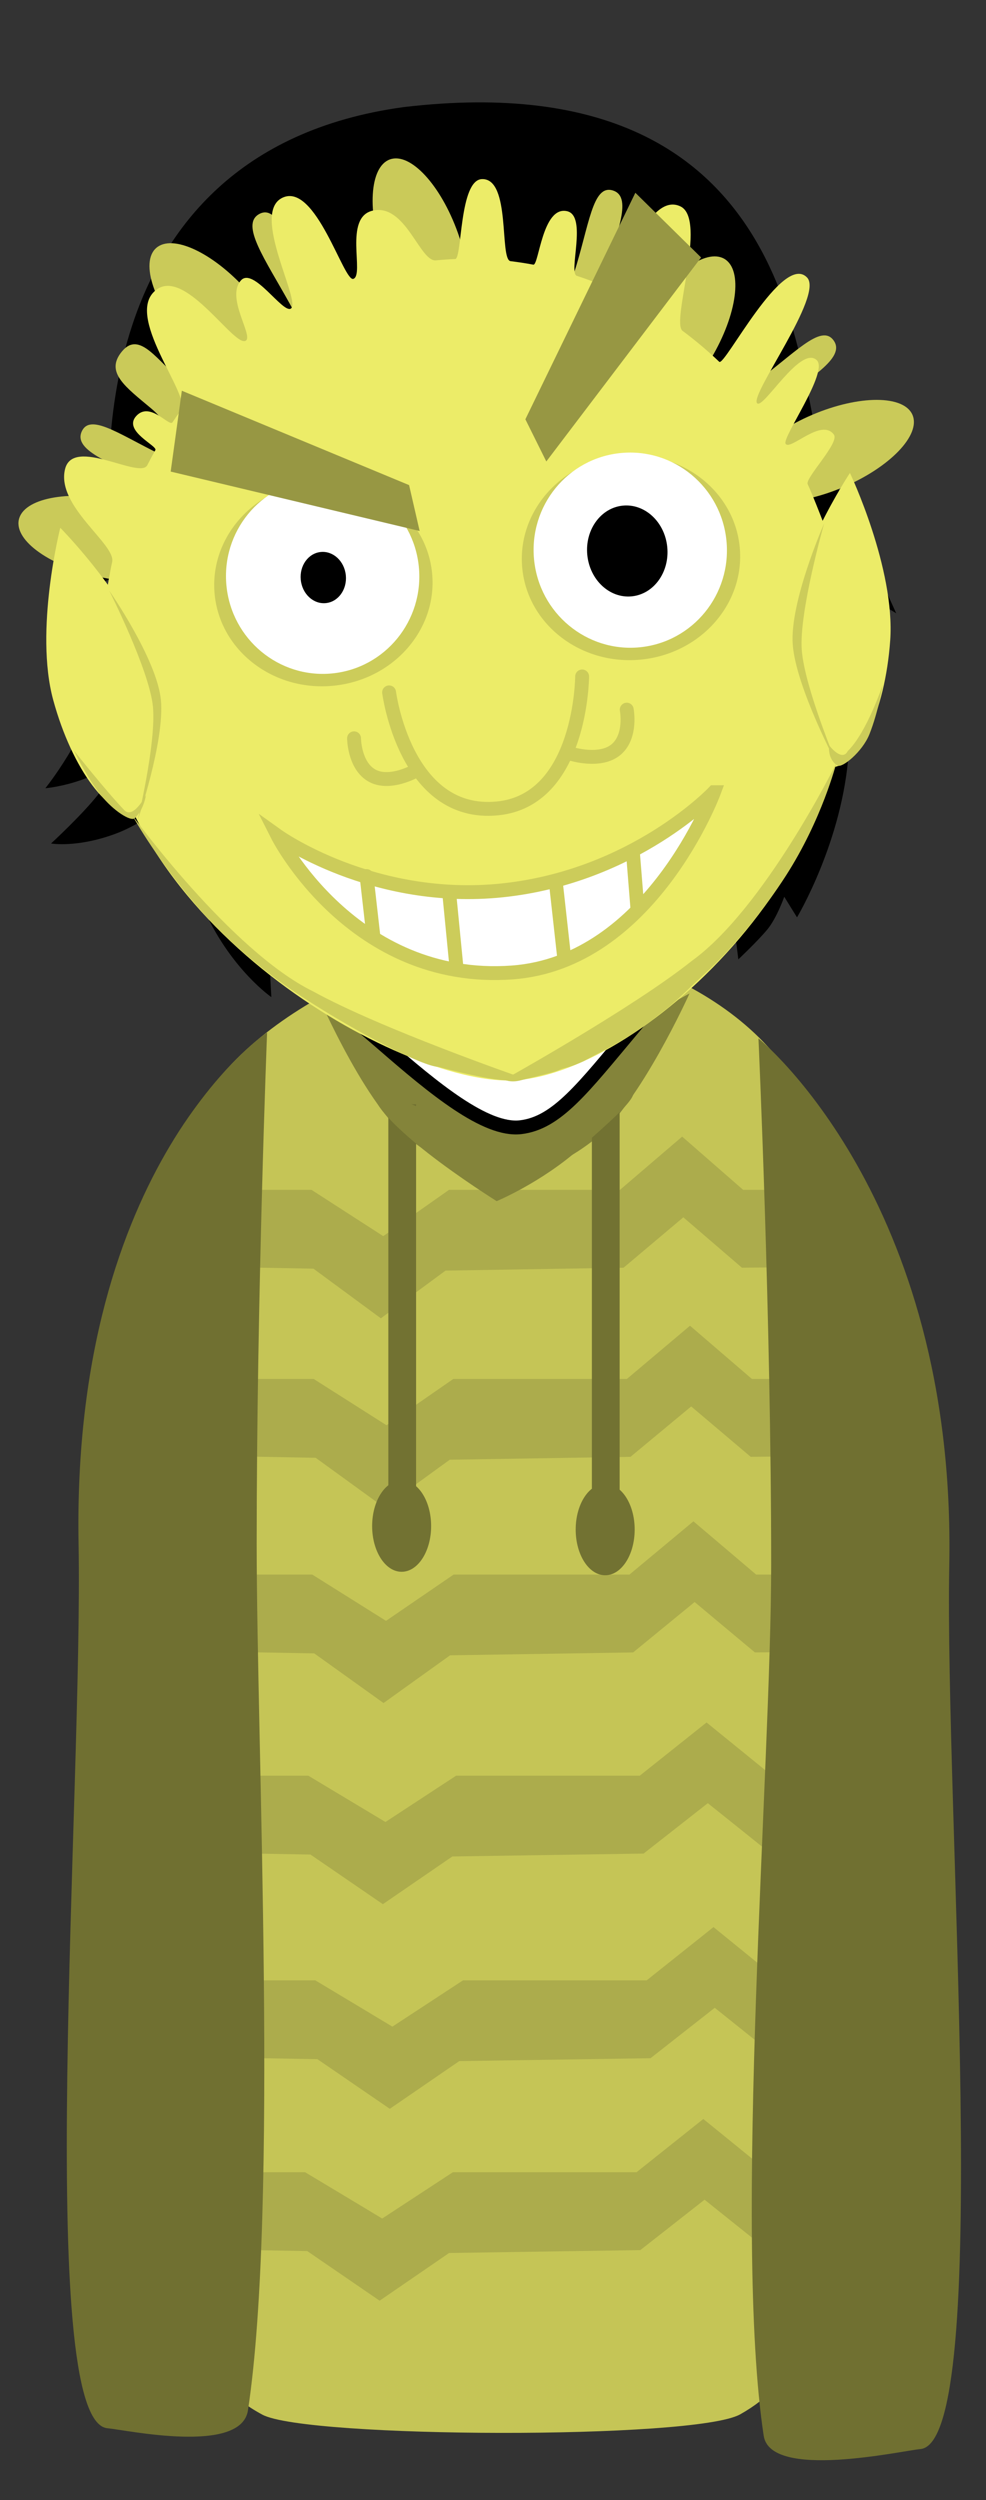 <svg viewBox="0,0,106.57,270.011" height="270.011" width="106.57" xmlns:xlink="http://www.w3.org/1999/xlink" xmlns="http://www.w3.org/2000/svg" version="1.1"><rect x="0" y="0" width="106.57" height="270.011" fill="#333333" stroke="none"/><g transform="translate(-266.715,-44.994)"><g style="mix-blend-mode: normal" stroke-dashoffset="0" stroke-dasharray="" stroke-miterlimit="10" stroke-linejoin="miter" fill-rule="nonzero" data-paper-data="{&quot;isPaintingLayer&quot;:true}"><path stroke-linecap="butt" stroke-width="2" stroke="none" fill="#000000" fill-opacity="0.01" d="M266.715,315.006v-270.011h106.57v270.011z"></path><g stroke-linecap="butt"><path stroke-width="2" stroke="#000000" fill="#ffffff" d="M281.545,304.392c0,0 -0.635,-94.384 -0.793,-118.012c-0.055,-8.153 8.187,-36.761 40.202,-36.921c31.602,-0.158 39.857,29.487 39.849,36.897c-0.077,46.243 0.654,117.986 0.654,117.986l-10.497,0.096l-0.159,-114.843c0,0 0.075,-3.099 -2.816,-3.154c-3.434,-0.065 -2.945,3.116 -2.945,3.116l0.205,114.87l-48.214,0.072l-0.305,-115.233c0,0 0.279,-2.919 -2.886,-2.934c-3.111,-0.015 -2.816,2.909 -2.816,2.909l0.353,115.067z"></path><g stroke-width="0" stroke="none"><path fill="#c5c556" d="M350.958,200.5c0,23.196 -14.398,41.5 -30,41.5c-15.602,0 -30,-16.304 -30,-39.5c0,-7.41 -6.459,-28.872 -4.194,-34.916c4.826,-12.875 24.576,-21.084 35.194,-21.084c9.962,0 28.313,5.606 33.048,20.577c2.68,8.475 -4.048,25.039 -4.048,33.423z"></path><path fill="#c5c556" d="M355.208,262.875c0,18.874 3.975,35.923 -8.499,42.877c-4.91,2.737 -46.865,2.585 -51.635,0.032c-13.04,-6.979 -7.116,-23.421 -7.116,-42.409c0,-17.35 -0.289,-53.934 7.272,-66.612c3.901,-6.543 12.278,4.837 18.853,4.237c5.801,-0.529 11.804,-0.694 16.113,0.771c8.447,2.87 13.088,-14.275 16.835,-6.289c6.089,12.977 8.177,53.761 8.177,67.394z"></path><path fill="#acac4c" d="M293.146,181.875v-8.375h7.237l7.754,5l7.108,-5h18.48l6.72,-5.75l6.591,5.75h3.36v8.375l-3.492,0.034l-6.332,-5.442l-6.462,5.443l-19.242,0.312l-6.99,5.153l-7.284,-5.361z"></path><path fill="#acac4c" d="M293.271,202.3v-8.375h7.348l7.872,5l7.216,-5h18.763l6.823,-5.75l6.692,5.75h3.411v8.375l-3.545,0.034l-6.429,-5.442l-6.561,5.443l-19.536,0.312l-7.097,5.153l-7.395,-5.361z"></path><path fill="#acac4c" d="M293.021,223.425v-8.375h7.442l7.974,5l7.31,-5h19.005l6.911,-5.75l6.778,5.75h3.455v8.375l-3.591,0.034l-6.512,-5.442l-6.646,5.443l-19.788,0.312l-7.189,5.153l-7.491,-5.361z"></path><path fill="#acac4c" d="M292.271,245.15v-8.375h7.774l8.33,5l7.635,-5h19.852l7.219,-5.75l7.08,5.75h3.609v8.375l-3.751,0.034l-6.802,-5.442l-6.942,5.443l-20.67,0.312l-7.509,5.153l-7.825,-5.361z"></path><path fill="#acac4c" d="M293.021,267.25v-8.375h7.774l8.33,5l7.635,-5h19.852l7.219,-5.75l7.08,5.75h3.609v8.375l-3.751,0.034l-6.802,-5.442l-6.942,5.443l-20.67,0.312l-7.509,5.153l-7.825,-5.361z"></path><path fill="#acac4c" d="M291.921,287.975v-8.375h7.774l8.33,5l7.635,-5h19.852l7.219,-5.75l7.08,5.75h3.609v8.375l-3.751,0.034l-6.802,-5.442l-6.942,5.443l-20.67,0.312l-7.509,5.153l-7.825,-5.361z"></path></g><g stroke-width="0" stroke="none" fill="#84843a"><path d="M314.359,160.775c4.858,3.873 10.317,7.588 8.481,9.891c-1.836,2.303 -7.263,1.031 -12.121,-2.843c-4.858,-3.873 -10.191,-16.536 -10.191,-16.536c0,0 8.973,5.614 13.831,9.487z"></path><path data-paper-data="{&quot;index&quot;:null}" d="M341.243,152.288c0,0 -5.333,11.83 -10.191,15.703c-4.858,3.873 -10.285,5.146 -12.121,2.843c-1.836,-2.303 3.623,-6.018 8.481,-9.891c4.858,-3.873 13.831,-8.654 13.831,-8.654z"></path></g><g stroke-width="0" stroke="none" fill="#727232"><path d="M308.688,206.25v-42h3v42z"></path><path d="M313.313,209.813c0,2.727 -1.427,4.938 -3.188,4.938c-1.76,0 -3.188,-2.211 -3.188,-4.938c0,-2.727 1.427,-4.938 3.188,-4.938c1.76,0 3.188,2.211 3.188,4.938z"></path></g><g stroke-width="0" stroke="none" fill="#727232"><path d="M330.688,206.625v-42h3v42z"></path><path d="M335.313,210.188c0,2.727 -1.427,4.938 -3.188,4.938c-1.76,0 -3.188,-2.211 -3.188,-4.938c0,-2.727 1.427,-4.938 3.188,-4.938c1.76,0 3.188,2.211 3.188,4.938z"></path></g><path stroke-width="0" stroke="none" fill="#707031" d="M294.458,211.75c0,21.839 2.373,71.681 -0.942,93.561c-0.729,4.814 -13.164,2.12 -15.183,1.939c-7.908,-0.707 -2.639,-68.857 -3.125,-95.5c-0.75,-41.148 20.375,-55.25 20.375,-55.25c0,0 -1.125,28.602 -1.125,55.25z"></path><path stroke-width="0" stroke="none" fill="#707031" data-paper-data="{&quot;index&quot;:null}" d="M348.691,157.141c0,0 21.375,17.212 20.625,56.859c-0.504,26.643 4.783,94.793 -3.125,95.5c-2.019,0.18 -16.204,3.374 -16.933,-1.439c-3.315,-21.88 0.808,-72.222 0.808,-94.061c0,-26.648 -1.375,-56.859 -1.375,-56.859z"></path><path stroke-width="0" stroke="none" fill="#84843a" d="M335.175,163.054c0,0.893 -2.735,3.275 -5.808,5.989c-4.175,3.688 -8.971,5.678 -8.971,5.678c0,0 -3.959,-2.477 -7.423,-5.182c-3.035,-2.37 -5.632,-4.934 -5.632,-5.901c0,-2.071 9.751,4 12.629,4c2.878,0 15.205,-6.654 15.205,-4.583z"></path></g><g stroke-linecap="butt" stroke-width="1.5" data-paper-data="{&quot;index&quot;:null}"><path stroke="none" fill="#000000" d="M272.968,108.809c0,0 5.558,-6.494 5.601,-7.368c0.114,-2.293 -4.076,-39.966 31.752,-44.877c44.336,-5.253 42.27,31.384 45.439,37.949c4.346,9.001 7.821,16.718 7.821,16.718c0,0 -2.954,-1.774 -4.365,-2.722c-1.316,-0.884 -4.09,-2.761 -4.09,-2.761c0,0 4.083,9.998 3.319,20.469c-0.632,9.588 -5.587,17.854 -5.587,17.854l-1.378,-2.224c0,0 -0.804,2.287 -1.825,3.527c-1.022,1.24 -3.139,3.234 -3.139,3.234l-0.452,-3.678c0,0 -5.954,11.653 -23.177,13.19c-16.254,1.333 -26.987,-8.088 -26.987,-8.088l0.143,2.654c0,0 -4.197,-2.898 -7.097,-9.06c-3.457,-7.344 -4.415,-11.87 -4.415,-11.87c0,0 -2.143,2.118 -5.42,3.318c-4.106,1.503 -6.88,1.02 -6.88,1.02c0,0 3.326,-3.055 5.093,-5.291c1.574,-1.991 2.305,-3.619 2.305,-3.619c0,0 -1.992,1.285 -4.055,2.022c-2.153,0.77 -3.959,0.921 -3.959,0.921c0,0 4.461,-5.497 5.939,-11.507c1.396,-5.674 1.024,-11.11 1.024,-11.11c0,0 -1.291,0.791 -3.237,1.115c-1.234,0.206 -2.371,0.183 -2.371,0.183z"></path><path stroke="#000000" fill="#ffffff" d="M290.776,118.443c-1.284,-7.202 -1.336,-17.106 -1.336,-17.106c0,0 3.39,-0.373 13.542,-4.483c7.799,-3.158 19.527,-11.442 19.527,-11.442c0,0 -1.857,3.201 -2.958,4.771c-1.17,1.669 -3.53,4.93 -3.53,4.93c0,0 7.639,-2.422 14.145,-6.135c8.184,-4.353 9.953,-7.055 12.442,-5.831c2.937,1.445 3.281,22.972 3.512,28.534c0.132,5.683 -1.597,9.701 -1.917,12.768c-0.32,3.067 0.19,6.147 -0.635,16.178c-0.514,6.26 -3.274,9.287 -8.545,15.566c-5.272,6.279 -8.11,10.09 -12.045,10.544c-3.786,0.437 -9.39,-4.206 -14.88,-8.977c-5.846,-5.08 -9.658,-7.573 -11.143,-14.122c-1.337,-5.898 -1.737,-9.786 -2.601,-15.067c-0.632,-3.86 -2.878,-6.194 -3.579,-10.128z"></path></g><path stroke-linecap="butt" stroke-width="0" stroke="none" fill="#caca59" data-paper-data="{&quot;index&quot;:null}" d="M288.338,93.056c-1.905,2.27 -2.435,-1.558 -5.244,-3.916c-2.809,-2.358 -5.087,-3.938 -3.182,-6.208c1.905,-2.27 3.825,1.06 6.634,3.418c2.809,2.358 3.698,4.437 1.792,6.707z"></path><path stroke-linecap="butt" stroke-width="0" stroke="none" fill="#caca59" data-paper-data="{&quot;index&quot;:null}" d="M315.545,80.944c-2.211,0.789 -5.499,-2.766 -7.345,-7.939c-1.846,-5.173 -1.55,-10.007 0.661,-10.795c2.211,-0.789 5.499,2.766 7.345,7.939c1.846,5.173 1.55,10.007 -0.661,10.795z"></path><g stroke-linecap="butt" stroke-width="0" stroke="none" fill="#caca59" data-paper-data="{&quot;index&quot;:null}"><path d="M328.718,74.614c1.683,-5.228 2.018,-9.763 4.253,-9.044c2.234,0.719 0.307,4.928 -1.376,10.157c-1.683,5.228 -2.485,9.497 -4.719,8.777c-2.234,-0.719 0.16,-4.662 1.843,-9.89z"></path><path d="M336.282,79.334c2.807,-4.721 6.718,-7.576 8.736,-6.377c2.018,1.2 1.378,5.999 -1.429,10.721c-2.807,4.721 -6.718,7.576 -8.736,6.377c-2.018,-1.2 -1.378,-5.999 1.429,-10.721z"></path></g><g stroke-linecap="butt" stroke-width="0" stroke="none" fill="#caca59" data-paper-data="{&quot;index&quot;:null}"><path d="M304.37,85.509c-2.053,1.138 -3.666,-2.894 -6.33,-7.697c-2.664,-4.803 -5.37,-8.559 -3.317,-9.698c2.053,-1.139 3.26,3.246 5.924,8.049c2.664,4.803 5.776,8.207 3.724,9.346z"></path><path d="M296.87,86.594c-1.747,1.568 -6.137,-0.476 -9.806,-4.564c-3.668,-4.088 -5.226,-8.673 -3.479,-10.241c1.747,-1.568 6.137,0.476 9.806,4.564c3.668,4.088 5.226,8.673 3.479,10.241z"></path></g><g stroke-linecap="butt" stroke-width="0" stroke="none" fill="#caca59" data-paper-data="{&quot;index&quot;:null}"><path d="M293.621,99.906c-0.982,2.132 -4.667,-0.165 -9.656,-2.464c-4.989,-2.298 -9.392,-3.727 -8.41,-5.859c0.982,-2.132 4.548,0.69 9.537,2.988c4.989,2.298 9.512,3.203 8.529,5.335z"></path><path d="M288.215,105.216c-0.482,2.297 -5.23,3.246 -10.606,2.118c-5.376,-1.128 -9.343,-3.904 -8.861,-6.201c0.482,-2.297 5.23,-3.246 10.606,-2.118c5.376,1.128 9.343,3.904 8.861,6.201z"></path></g><g stroke-linecap="butt" stroke-width="0" stroke="none" fill="#caca59" data-paper-data="{&quot;index&quot;:null}"><path d="M348.036,86.538c4.449,-3.221 7.401,-6.68 8.777,-4.778c1.376,1.901 -2.667,4.156 -7.116,7.377c-4.449,3.221 -7.62,6.189 -8.996,4.287c-1.376,-1.901 2.885,-3.665 7.335,-6.886z"></path><path d="M354.526,89.786c5.056,-2.147 9.898,-2.137 10.816,0.024c0.918,2.16 -2.437,5.653 -7.492,7.8c-5.056,2.147 -9.898,2.137 -10.816,-0.024c-0.918,-2.16 2.437,-5.653 7.492,-7.8z"></path></g><path stroke-linecap="butt" stroke-width="0" stroke="none" fill="#ecec68" data-paper-data="{&quot;index&quot;:null}" d="M358.49,113.445c2.391,24.452 -21.984,47.189 -35.998,48.217c-11.466,0.842 -42.264,-15.879 -44.655,-40.332c-0.352,-3.602 -0.303,-7.141 0.109,-10.566c0.101,-0.841 0.693,-4.222 0.889,-5.068c0.444,-1.911 -6.087,-6.032 -5.088,-10.043c0.88,-3.535 8.092,1.149 8.893,-0.425c0.278,-0.546 0.567,-1.086 0.866,-1.618c0.266,-0.474 -3.547,-2.059 -2.069,-3.682c1.49,-1.638 3.567,1.202 3.92,0.677c0.301,-0.448 0.61,-0.889 0.926,-1.323c1.148,-1.576 -6.439,-10.411 -2.575,-13.06c3.188,-2.186 8.453,6.499 9.604,5.542c0.733,-0.609 -2.195,-4.665 -0.553,-6.488c1.334,-1.481 4.507,3.579 5.387,3.049c1.197,-0.721 -4.391,-10.325 -0.9,-11.977c3.594,-1.701 6.623,9.136 7.662,8.765c1.226,-0.439 -1.077,-6.642 2.082,-7.367c3.574,-0.82 5.081,5.54 6.844,5.368c0.698,-0.068 1.393,-0.117 2.086,-0.145c0.748,-0.031 0.42,-8.552 2.889,-8.631c3.161,-0.102 1.857,8.715 3.093,8.863c0.825,0.099 1.644,0.225 2.456,0.378c0.603,0.114 0.967,-6.389 3.65,-5.775c2.219,0.508 0.097,6.669 1.054,6.981c1.034,0.337 2.054,0.718 3.055,1.141c1.507,0.636 4.369,-10.446 8.142,-8.641c2.931,1.402 -1.05,12.491 0.227,13.44c1.383,1.027 2.708,2.145 3.969,3.345c0.574,0.547 6.845,-11.845 9.487,-9.107c1.847,1.914 -6.171,12.609 -5.405,13.57c0.626,0.786 4.675,-6.298 6.452,-4.643c1.335,1.244 -3.776,8.366 -3.364,9.032c0.491,0.794 3.869,-2.832 5.22,-0.988c0.643,0.878 -3.146,4.7 -2.833,5.353c0.492,1.026 2.172,5.305 2.517,6.415c0.964,3.102 1.632,6.362 1.962,9.745z"></path><path stroke-linecap="butt" stroke-width="0" stroke="none" fill="#cccc5a" data-paper-data="{&quot;index&quot;:null}" d="M313.418,106.897c0.595,6.081 -4.184,11.525 -10.674,12.159c-6.49,0.635 -12.232,-3.781 -12.827,-9.861c-0.595,-6.081 4.184,-11.525 10.674,-12.159c6.49,-0.635 12.232,3.781 12.827,9.861z"></path><path stroke-linecap="butt" stroke-width="0" stroke="none" fill="#ffffff" data-paper-data="{&quot;index&quot;:null}" d="M311.985,106.219c0.566,5.794 -3.629,10.946 -9.371,11.507c-5.742,0.561 -10.856,-3.68 -11.423,-9.474c-0.566,-5.794 3.629,-10.946 9.371,-11.507c5.742,-0.561 10.856,3.68 11.423,9.474z"></path><path stroke-linecap="butt" stroke-width="0" stroke="none" fill="#cccc5a" data-paper-data="{&quot;index&quot;:null}" d="M346.665,104.073c0.595,6.081 -4.184,11.525 -10.674,12.159c-6.49,0.635 -12.232,-3.781 -12.827,-9.861c-0.595,-6.081 4.184,-11.525 10.674,-12.159c6.49,-0.635 12.232,3.781 12.827,9.861z"></path><path stroke-linecap="butt" stroke-width="0" stroke="none" fill="#ffffff" data-paper-data="{&quot;index&quot;:null}" d="M345.233,103.396c0.566,5.794 -3.629,10.946 -9.371,11.507c-5.742,0.561 -10.856,-3.68 -11.423,-9.474c-0.566,-5.794 3.629,-10.946 9.371,-11.507c5.742,-0.561 10.856,3.68 11.423,9.474z"></path><path stroke-linecap="butt" stroke-width="0" stroke="none" fill="#000000" data-paper-data="{&quot;index&quot;:null}" d="M304.094,107.133c0.149,1.525 -0.821,2.868 -2.166,2.999c-1.345,0.132 -2.557,-0.998 -2.706,-2.523c-0.149,-1.525 0.821,-2.868 2.166,-2.999c1.345,-0.132 2.557,0.998 2.706,2.523z"></path><path stroke-linecap="butt" stroke-width="0" stroke="none" fill="#000000" data-paper-data="{&quot;index&quot;:null}" d="M338.835,104.08c0.265,2.706 -1.456,5.088 -3.843,5.322c-2.387,0.233 -4.537,-1.771 -4.801,-4.477c-0.265,-2.706 1.456,-5.088 3.843,-5.322c2.387,-0.233 4.537,1.771 4.801,4.477z"></path><path stroke-linecap="round" stroke-width="1.5" stroke="#cccc5a" fill="none" data-paper-data="{&quot;index&quot;:null}" d="M329.634,118.052c0,0 -0.067,13.377 -9.173,14.255c-9.951,0.959 -11.691,-12.535 -11.691,-12.535"></path><path stroke-linecap="round" stroke-width="1.5" stroke="#cccc5a" fill="none" data-paper-data="{&quot;index&quot;:null}" d="M311.627,128.247c0,0 -2.868,1.639 -4.8,0.456c-1.831,-1.121 -1.846,-3.97 -1.846,-3.97"></path><path stroke-linecap="round" stroke-width="1.5" stroke="#cccc5a" fill="none" data-paper-data="{&quot;index&quot;:null}" d="M334.454,121.638c0,0 0.545,2.797 -1.091,4.257c-1.727,1.541 -4.959,0.498 -4.959,0.498"></path><path stroke-linecap="butt" stroke-width="0" stroke="none" fill="#ecec68" data-paper-data="{&quot;index&quot;:null}" d="M362.93,114.175c-0.557,7.785 -3.524,13.916 -6.626,13.694c-3.102,-0.222 -5.166,-6.713 -4.608,-14.498c0.557,-7.785 6.884,-17.297 6.884,-17.297c0,0 4.908,10.316 4.351,18.101z"></path><path stroke-linecap="butt" stroke-width="0" stroke="none" fill="#ecec68" data-paper-data="{&quot;index&quot;:null}" d="M273.23,101.999c0,0 8.049,8.107 10.104,15.636c2.054,7.53 1.288,14.297 -1.713,15.116c-3.001,0.819 -7.098,-4.622 -9.153,-12.151c-2.054,-7.53 0.762,-18.601 0.762,-18.601z"></path><path stroke-linecap="butt" stroke-width="0" stroke="none" fill="#cccc5a" data-paper-data="{&quot;index&quot;:null}" d="M322.973,161.336c0,0 0.259,1.303 -8.91,-1.124c-1.567,-0.03 -8.468,-3.508 -14.626,-7.506c-3.665,-2.38 -7.52,-5.528 -10.41,-8.7c-5.066,-5.56 -8.037,-10.986 -8.037,-10.986c0,0 10.678,14.698 19.562,19.044c7.356,4.053 22.422,9.273 22.422,9.273z"></path><path stroke-linecap="butt" stroke-width="0" stroke="none" fill="#cccc5a" data-paper-data="{&quot;index&quot;:null}" d="M341.474,148.785c7.901,-5.7 15.614,-21.328 15.614,-21.328c0,0 -1.51,6.019 -5.435,12.124c-2.24,3.484 -5.534,7.615 -8.684,10.51c-2.556,2.35 -3.189,3.098 -4.665,4.214c-0.972,0.735 -1.918,1.646 -4.968,3.398c-0.955,0.549 -2.149,1.149 -3.547,1.902c-1.5,0.698 -2.102,0.73 -2.433,0.866c-0.61,0.251 -0.467,0.261 -4.447,1.221c-1.056,0.255 -1.697,-0.094 -1.697,-0.094c0,0 13.805,-7.674 20.262,-12.814z"></path><path stroke-linecap="butt" stroke-width="0" stroke="none" fill="#cccc5a" data-paper-data="{&quot;index&quot;:null}" d="M281.578,133.651c0,0 2.047,-8.45 1.665,-12.353c-0.383,-3.916 -4.717,-12.506 -4.717,-12.506c0,0 5.147,7.377 5.58,11.8c0.432,4.423 -2.528,13.059 -2.528,13.059z"></path><path stroke-linecap="butt" stroke-width="0" stroke="none" fill="#cccc5a" data-paper-data="{&quot;index&quot;:null}" d="M352.399,114.644c-0.361,-4.622 3.394,-13.122 3.394,-13.122c0,0 -2.739,9.6 -2.419,13.693c0.318,4.079 3.836,12.396 3.836,12.396c0,0 -4.449,-8.344 -4.81,-12.967z"></path><path stroke-linecap="butt" stroke-width="0" stroke="none" fill="#cccc5a" data-paper-data="{&quot;index&quot;:null}" d="M282.488,130.877c0,0 -0.202,1.521 -1.203,2.479c-0.439,0.42 -2.383,-0.853 -3.668,-2.489c-1.643,-2.093 -2.899,-4.796 -2.899,-4.796c0,0 3.474,4.382 5.437,6.428c0.967,1.008 2.332,-1.622 2.332,-1.622z"></path><path stroke-linecap="butt" stroke-width="0" stroke="none" fill="#cccc5a" data-paper-data="{&quot;index&quot;:null}" d="M358.341,126.113c2.078,-2.029 3.79,-7.176 3.79,-7.176c0,0 -0.476,2.927 -1.445,5.356c-0.758,1.899 -2.954,3.683 -3.448,3.383c-1.125,-0.684 -0.91,-2.182 -0.91,-2.182c0,0 1.389,1.833 2.013,0.62z"></path><path stroke-linecap="butt" stroke-width="0" stroke="none" fill="#979743" data-paper-data="{&quot;index&quot;:null}" d="M325.762,94.834l-2.263,-4.556l11.886,-24.466l7.107,6.99z"></path><path stroke-linecap="butt" stroke-width="0" stroke="none" fill="#979743" data-paper-data="{&quot;index&quot;:null}" d="M285.163,95.926l1.206,-8.732l24.562,10.193l1.141,4.957z"></path><g stroke-width="1.5" stroke="#cccc5a"><path stroke-linecap="butt" fill="#ffffff" data-paper-data="{&quot;index&quot;:null}" d="M343.881,130.554c0,0 -6.84,18.397 -21.826,19.47c-17.236,1.234 -25.329,-14.753 -25.329,-14.753c0,0 10.284,7.358 24.301,5.882c14.266,-1.503 22.854,-10.599 22.854,-10.599z"></path><path stroke-linecap="round" fill="none" data-paper-data="{&quot;index&quot;:null}" d="M307.09,146.263l-0.757,-6.652"></path><path stroke-linecap="round" fill="none" data-paper-data="{&quot;index&quot;:null}" d="M316.075,149.717l-0.806,-8.249"></path><path stroke-linecap="round" fill="none" data-paper-data="{&quot;index&quot;:null}" d="M327.679,148.281l-0.892,-8.027"></path><path stroke-linecap="round" fill="none" data-paper-data="{&quot;index&quot;:null}" d="M335.119,137.022l0.494,6.144"></path></g></g></g></svg><!--rotationCenter:53.285165000000006:135.00551000000002-->